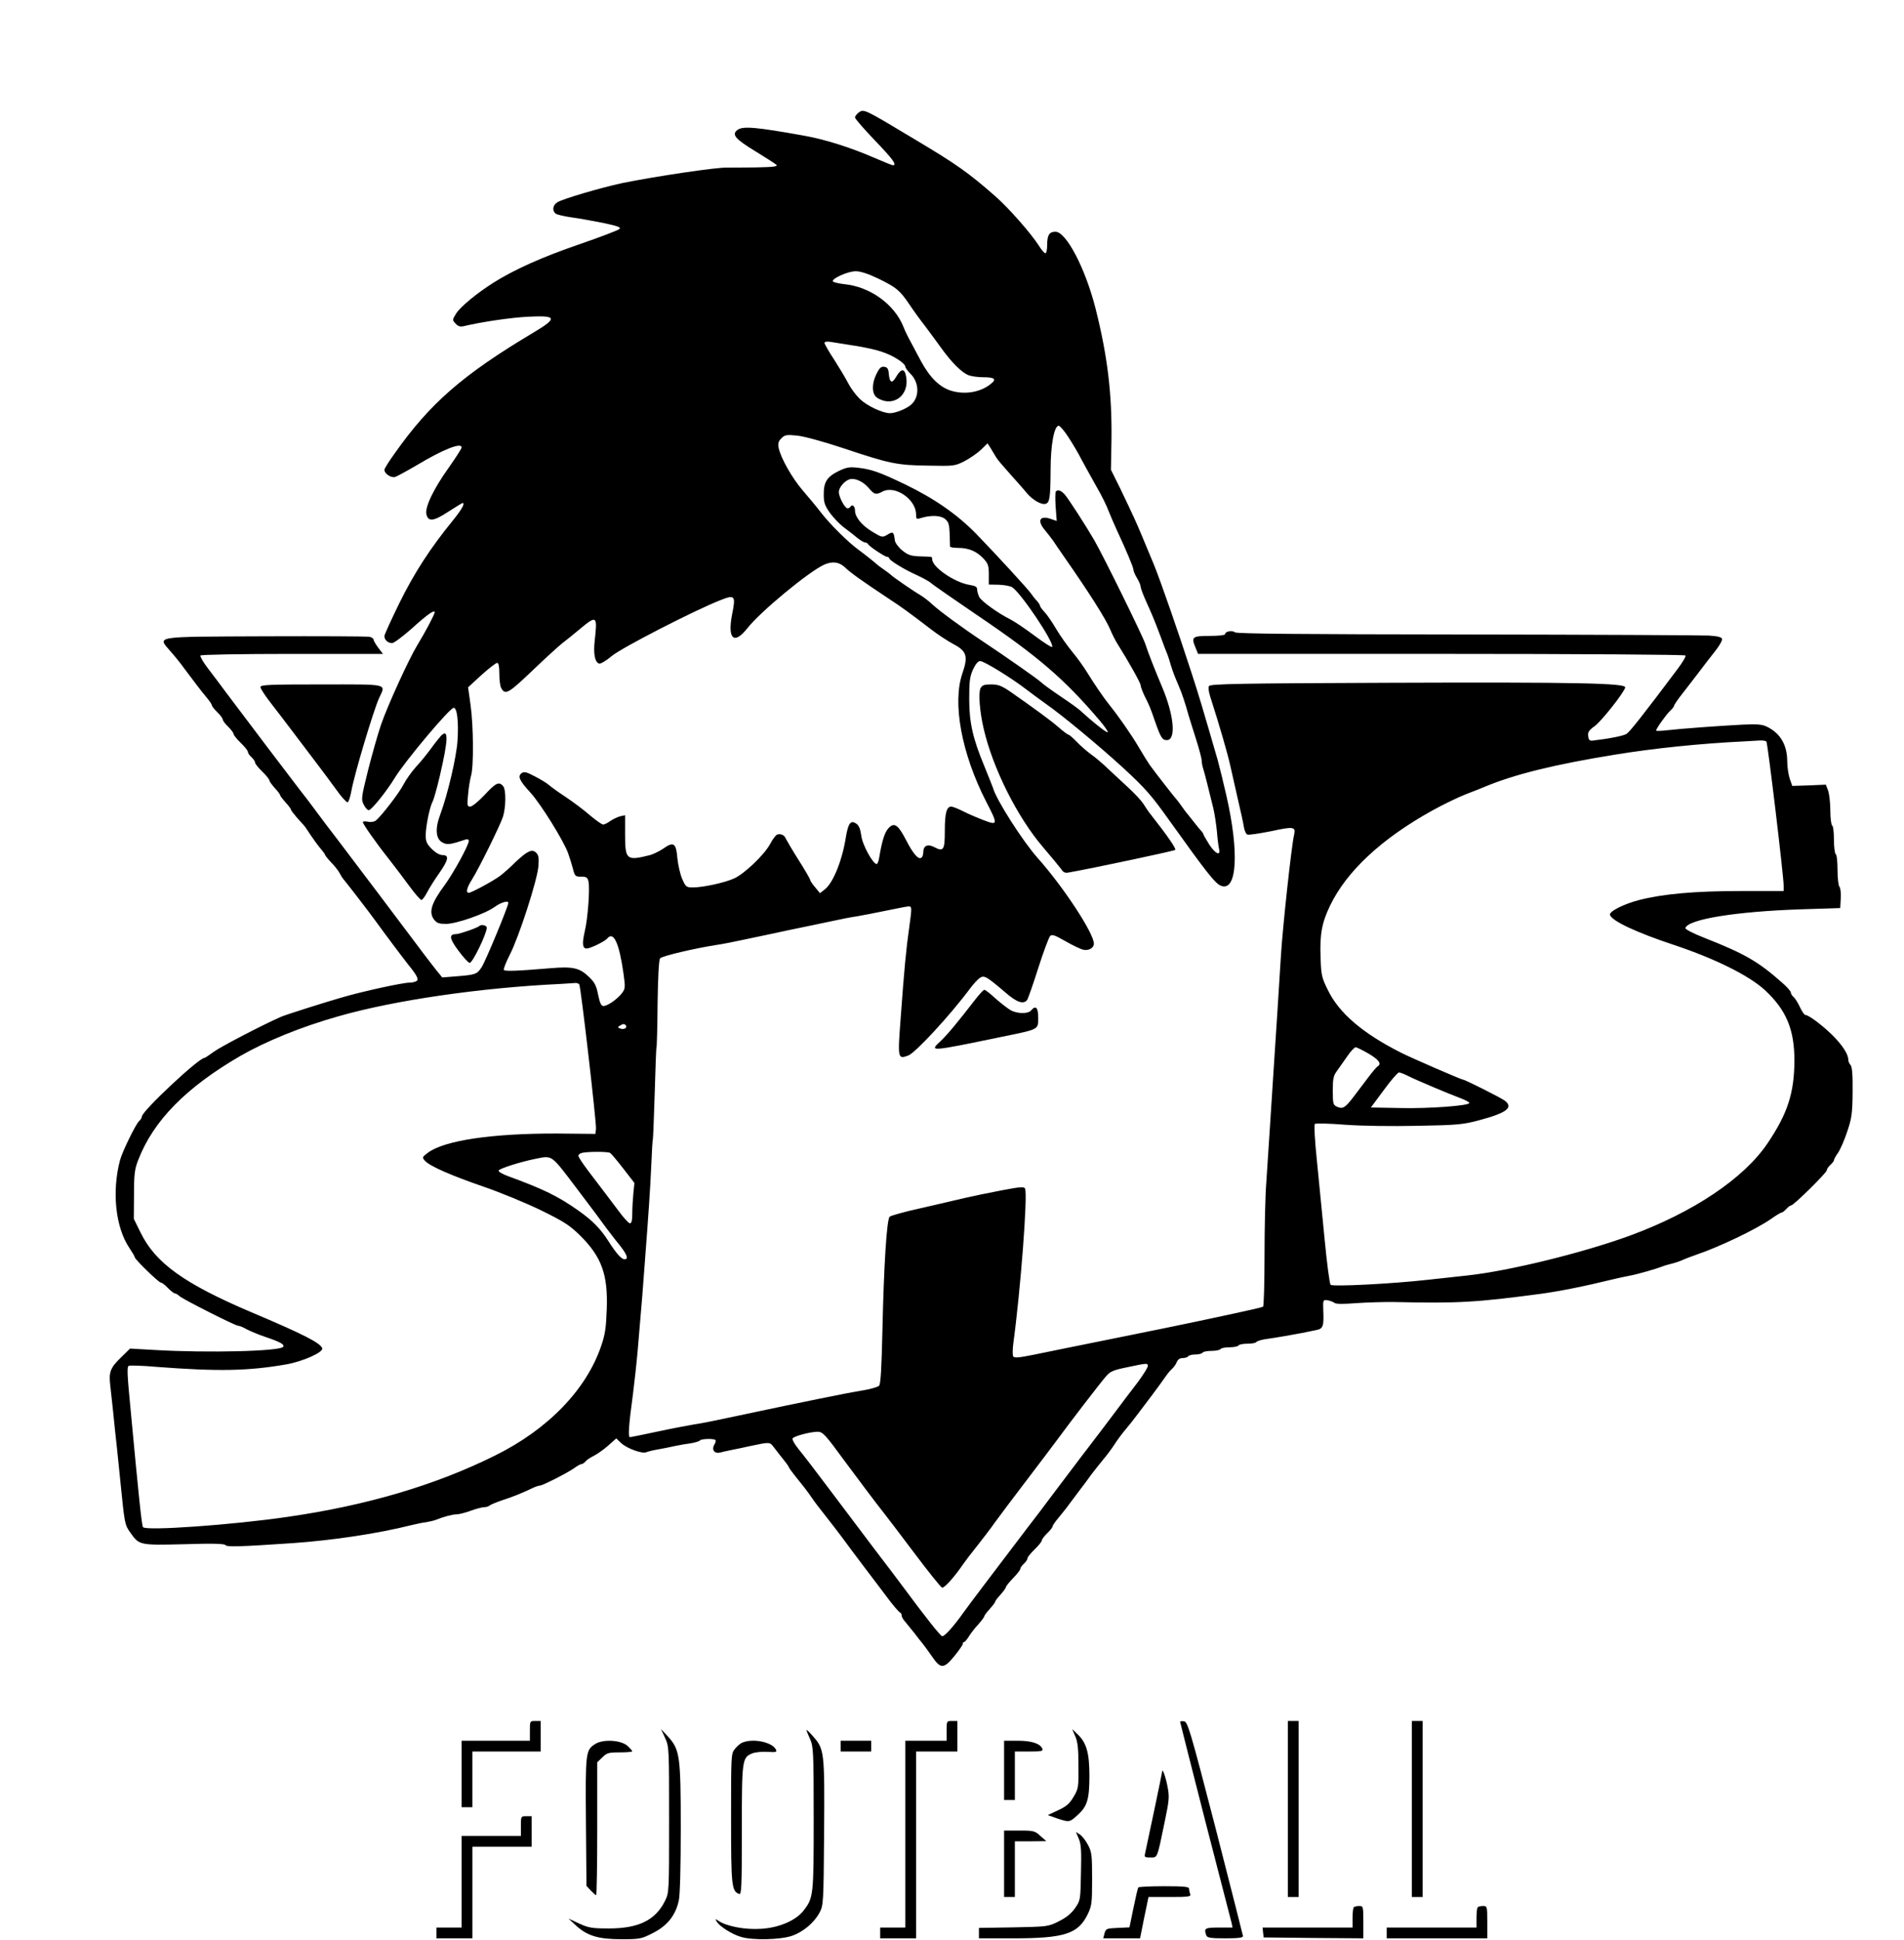 <?xml version="1.0" standalone="no"?>
<!DOCTYPE svg PUBLIC "-//W3C//DTD SVG 20010904//EN"
 "http://www.w3.org/TR/2001/REC-SVG-20010904/DTD/svg10.dtd">
<svg version="1.0" xmlns="http://www.w3.org/2000/svg"
 width="1060pt" height="1080pt" viewBox="0 0 1060 1080"
 preserveAspectRatio="xMidYMid meet">

<g transform="translate(0,1080) scale(0.1,-0.1)"
fill="#000000" stroke="none">
<path d="M4781 10174 c-11 -8 -21 -21 -21 -28 0 -7 50 -64 110 -127 100 -104
126 -139 101 -139 -5 0 -53 20 -107 43 -126 55 -274 102 -389 122 -267 48
-339 54 -369 32 -34 -25 -14 -50 96 -117 59 -36 113 -71 120 -77 10 -10 -14
-13 -118 -15 -71 -1 -140 -1 -154 -1 -56 3 -403 -49 -585 -86 -121 -26 -332
-88 -362 -107 -26 -16 -30 -46 -10 -63 8 -6 47 -15 88 -21 41 -5 120 -20 177
-31 83 -18 101 -24 90 -34 -7 -7 -107 -45 -223 -85 -207 -71 -363 -141 -480
-215 -94 -60 -182 -133 -206 -171 -21 -34 -21 -36 -3 -55 13 -15 26 -19 44
-15 106 25 264 48 361 53 159 8 165 -7 31 -87 -396 -236 -578 -395 -774 -673
-32 -44 -58 -86 -58 -92 0 -22 38 -47 60 -40 11 4 67 34 123 67 145 87 247
127 247 97 0 -6 -33 -57 -73 -114 -83 -116 -133 -220 -123 -258 10 -43 40 -39
121 14 42 27 78 49 80 49 16 0 -3 -34 -52 -95 -128 -157 -216 -293 -299 -461
-46 -94 -84 -177 -84 -185 0 -21 20 -39 43 -39 10 0 58 36 107 79 88 80 130
109 130 93 0 -12 -52 -110 -96 -182 -46 -75 -165 -335 -202 -442 -17 -49 -49
-162 -72 -252 -39 -157 -40 -166 -25 -195 8 -17 21 -31 28 -31 15 0 100 106
145 180 56 92 306 390 328 390 19 0 28 -79 21 -184 -6 -91 -54 -296 -96 -410
-30 -79 -25 -135 11 -155 27 -15 41 -14 131 16 10 3 17 0 17 -8 -1 -25 -85
-178 -133 -244 -77 -104 -92 -154 -59 -196 15 -18 28 -22 66 -22 59 1 217 56
269 94 36 26 77 38 77 23 0 -19 -127 -325 -148 -357 -27 -41 -33 -43 -144 -52
l-76 -6 -31 38 c-17 21 -47 61 -68 88 -97 130 -415 551 -482 639 -42 54 -96
126 -121 160 -25 34 -68 91 -96 126 -48 62 -301 396 -409 540 -27 37 -71 95
-97 129 -27 35 -45 67 -42 72 3 5 223 9 511 9 l505 0 -26 34 c-14 19 -26 39
-26 45 0 6 -10 13 -22 16 -13 3 -275 4 -583 3 -636 -3 -599 3 -523 -87 24 -27
57 -68 73 -91 59 -79 94 -125 124 -161 17 -20 31 -41 31 -46 0 -5 14 -22 30
-38 17 -16 30 -34 30 -40 0 -6 13 -24 30 -40 16 -16 30 -34 30 -40 0 -6 18
-29 40 -50 22 -21 40 -44 40 -50 0 -7 9 -20 20 -30 11 -10 20 -23 20 -30 0 -6
18 -29 40 -50 22 -21 40 -44 40 -50 0 -5 14 -24 30 -42 17 -18 30 -36 30 -40
0 -4 14 -22 30 -40 17 -18 30 -36 30 -40 0 -4 17 -26 37 -49 21 -22 43 -47 48
-56 40 -61 66 -96 84 -117 11 -13 21 -27 21 -30 0 -3 15 -22 33 -41 19 -19 40
-46 47 -59 7 -14 17 -30 22 -35 36 -44 142 -182 179 -233 43 -60 158 -213 182
-243 48 -59 60 -82 46 -91 -8 -5 -25 -9 -39 -9 -38 0 -259 -48 -375 -82 -95
-27 -315 -97 -340 -108 -103 -45 -339 -168 -375 -195 -25 -18 -48 -34 -52 -34
-35 -3 -348 -297 -348 -326 0 -7 -7 -18 -15 -25 -18 -15 -94 -170 -107 -219
-46 -175 -25 -374 53 -489 16 -24 29 -46 29 -50 0 -12 134 -142 146 -142 6 0
23 -13 39 -30 16 -16 33 -30 39 -30 5 0 17 -7 25 -15 22 -19 311 -165 327
-165 8 0 29 -9 48 -20 20 -10 66 -30 103 -42 83 -28 108 -42 100 -55 -16 -25
-417 -35 -712 -18 l-141 8 -52 -51 c-58 -56 -67 -81 -58 -155 3 -29 10 -95 16
-147 5 -52 14 -138 20 -190 5 -52 15 -140 20 -195 24 -239 24 -242 56 -287 49
-70 51 -70 301 -64 156 5 224 3 228 -5 7 -11 83 -9 375 11 226 16 472 53 660
100 25 6 61 14 80 16 19 3 44 9 55 13 45 18 93 31 116 31 13 0 49 9 79 20 30
11 64 20 75 20 12 0 25 4 30 9 6 5 39 19 75 31 64 21 107 39 164 66 16 8 35
14 41 14 15 0 155 71 194 99 16 12 33 21 39 21 5 0 15 7 22 15 7 9 28 22 46
31 18 9 54 34 79 56 l46 41 27 -26 c32 -30 117 -61 140 -51 10 4 37 11 62 15
25 4 68 13 95 19 28 6 69 13 93 16 23 4 45 11 48 15 6 10 77 12 87 3 3 -3 1
-14 -5 -24 -18 -29 -2 -53 30 -46 15 4 47 11 72 16 25 5 65 13 90 19 120 25
114 26 141 -9 13 -18 36 -46 50 -64 14 -17 28 -36 30 -42 2 -6 18 -28 34 -48
17 -21 41 -52 55 -69 14 -18 33 -44 42 -58 9 -14 43 -59 76 -100 32 -41 74
-95 93 -121 19 -26 76 -103 127 -170 52 -68 103 -136 115 -152 36 -49 72 -91
80 -94 4 -2 7 -9 7 -16 0 -7 8 -21 18 -32 9 -11 33 -40 52 -64 19 -25 40 -52
47 -60 7 -8 30 -40 51 -70 49 -72 66 -71 126 2 25 31 46 61 46 67 0 6 4 11 8
11 4 0 15 13 25 29 9 15 32 46 52 67 19 21 35 43 35 47 0 4 13 22 30 40 16 18
30 36 30 40 0 4 13 22 30 40 16 18 30 37 30 42 1 6 19 28 40 50 22 22 40 45
40 51 0 6 9 19 20 29 11 10 20 23 20 30 0 6 18 29 40 50 22 21 40 44 40 50 0
6 14 24 30 40 17 16 30 33 30 38 0 5 15 27 33 48 17 21 46 56 62 79 17 22 44
58 60 80 17 22 44 58 60 81 17 22 46 59 65 82 20 23 49 62 65 87 16 25 45 64
65 87 19 23 48 59 63 80 16 21 51 67 78 103 27 36 60 81 73 100 13 19 31 42
41 50 9 8 21 24 26 37 6 15 17 23 33 23 14 0 28 5 31 10 3 5 21 10 40 10 19 0
37 5 40 10 3 6 26 10 50 10 24 0 47 5 50 10 3 6 26 10 50 10 24 0 47 5 50 10
3 6 26 10 50 10 24 0 46 4 49 9 3 5 23 11 43 15 83 12 160 26 208 35 28 6 65
13 83 17 38 7 43 22 39 109 -2 59 -1 60 23 57 14 -2 31 -9 38 -14 9 -8 49 -8
125 -2 62 4 156 7 210 6 356 -8 456 -2 817 46 107 15 230 39 415 84 22 5 58
13 80 17 43 8 147 38 180 51 11 5 34 11 50 15 17 4 44 13 60 20 17 8 50 20 75
29 131 44 337 143 419 200 28 20 55 36 59 36 5 0 17 9 27 20 10 11 22 20 27
20 14 0 198 182 198 195 0 7 9 20 20 30 11 10 20 22 20 26 0 5 10 24 23 42 13
19 36 72 51 118 25 74 29 100 30 221 1 98 -3 141 -12 150 -6 6 -12 19 -12 28
0 32 -33 82 -88 137 -58 57 -133 113 -151 113 -6 0 -19 20 -30 43 -11 24 -27
50 -36 57 -8 7 -15 18 -15 25 0 7 -22 32 -50 56 -132 117 -207 160 -433 249
-61 24 -106 47 -104 54 16 49 282 92 642 104 l220 7 3 54 c2 30 -2 59 -7 64
-6 6 -11 48 -11 93 0 46 -4 86 -10 89 -5 3 -10 39 -10 80 0 41 -4 77 -10 80
-5 3 -10 40 -10 82 0 42 -6 92 -12 111 l-13 34 -93 -4 -94 -3 -14 40 c-7 22
-14 65 -14 96 0 93 -39 158 -114 194 -27 13 -55 15 -137 11 -134 -7 -337 -22
-416 -31 -35 -4 -63 -5 -63 -2 0 11 58 92 79 111 12 11 21 23 21 27 0 5 21 36
48 70 26 33 68 88 94 122 26 34 65 86 88 114 23 29 40 59 37 67 -4 10 -27 15
-74 18 -37 2 -643 5 -1346 6 -936 1 -1282 4 -1292 12 -15 13 -55 5 -55 -11 0
-5 -38 -9 -85 -9 -97 0 -104 -6 -80 -63 l15 -37 1355 0 c767 0 1356 -4 1359
-9 3 -5 -16 -37 -42 -72 -195 -260 -268 -352 -286 -364 -17 -11 -90 -26 -191
-38 -15 -1 -21 5 -23 25 -3 22 4 33 35 55 38 27 165 188 171 216 5 24 -258 30
-1326 26 -812 -3 -984 -6 -991 -18 -5 -7 -2 -32 7 -60 52 -162 97 -317 112
-386 10 -44 29 -129 43 -190 14 -60 29 -127 32 -148 3 -21 12 -40 20 -43 7 -3
66 6 132 19 124 27 137 25 128 -18 -15 -62 -65 -526 -74 -680 -12 -194 -26
-416 -41 -640 -5 -77 -14 -216 -20 -310 -6 -93 -15 -231 -20 -306 -6 -74 -10
-259 -10 -411 0 -152 -4 -279 -8 -282 -5 -3 -73 -19 -153 -36 -79 -17 -184
-40 -234 -50 -49 -11 -247 -51 -440 -90 -192 -39 -397 -80 -453 -92 -79 -16
-106 -18 -111 -9 -4 6 -4 37 0 69 41 301 81 827 66 865 -5 12 -23 11 -129 -9
-68 -13 -161 -32 -208 -43 -47 -11 -157 -37 -245 -57 -88 -19 -165 -41 -172
-47 -16 -17 -32 -262 -40 -625 -5 -223 -10 -307 -19 -316 -7 -7 -48 -19 -91
-26 -78 -12 -366 -71 -643 -130 -198 -42 -236 -50 -300 -60 -30 -5 -120 -22
-199 -39 -79 -17 -148 -31 -154 -31 -11 0 -7 64 17 240 8 63 20 171 26 240 26
304 30 352 39 480 22 287 31 420 37 555 3 77 7 142 9 145 1 3 6 118 10 255 4
138 8 252 10 255 2 3 5 113 6 244 2 145 7 243 14 251 9 13 193 56 315 75 30 4
100 18 155 30 55 11 165 35 245 52 80 16 186 39 235 49 50 11 115 24 145 28
30 5 102 19 160 31 58 12 114 23 125 24 23 1 23 0 6 -124 -16 -111 -27 -227
-46 -489 -18 -236 -17 -238 41 -217 39 13 237 228 346 375 18 24 42 50 54 58
24 15 36 8 144 -84 61 -53 98 -65 118 -40 5 6 33 86 62 177 29 91 59 171 66
179 10 11 24 7 85 -28 40 -23 86 -45 101 -48 30 -6 58 10 58 34 0 58 -171 318
-314 478 -81 91 -230 323 -248 390 -4 11 -25 64 -47 118 -65 156 -85 244 -85
377 0 97 3 122 21 163 15 31 28 47 40 47 21 0 168 -90 253 -155 30 -23 82 -61
114 -84 93 -65 299 -236 434 -360 119 -110 153 -149 252 -288 208 -291 256
-352 288 -364 89 -34 102 185 30 501 -17 74 -39 164 -49 200 -82 283 -105 361
-144 480 -75 232 -172 511 -210 605 -71 171 -83 200 -110 260 -15 33 -50 107
-78 165 l-52 105 3 170 c3 254 -22 462 -88 725 -57 226 -164 430 -224 430 -34
0 -46 -19 -46 -72 0 -26 -4 -48 -10 -48 -5 0 -22 19 -36 42 -44 69 -169 211
-241 274 -153 134 -215 178 -453 320 -280 168 -280 168 -309 148z m109 -925
c100 -49 119 -64 173 -144 22 -33 61 -87 87 -120 25 -33 66 -89 92 -125 56
-78 113 -135 151 -149 16 -6 52 -11 82 -11 59 0 73 -10 47 -32 -56 -50 -145
-67 -224 -44 -65 19 -120 72 -171 166 -75 140 -84 156 -97 190 -50 126 -186
224 -329 238 -36 4 -66 12 -65 17 1 18 87 55 128 55 27 0 69 -14 126 -41z
m-135 -373 c55 -8 127 -24 159 -36 61 -20 126 -63 126 -81 0 -6 13 -24 29 -40
49 -48 51 -129 4 -171 -25 -23 -87 -48 -118 -48 -42 0 -127 40 -168 79 -21 20
-50 59 -64 86 -14 28 -50 87 -79 133 -30 45 -54 88 -54 93 0 7 13 9 33 6 17
-3 77 -12 132 -21z m1192 -508 c23 -35 57 -92 75 -128 19 -36 57 -103 83 -150
27 -46 57 -107 67 -135 11 -27 30 -72 43 -100 53 -114 95 -213 95 -226 0 -8 9
-29 20 -47 11 -18 20 -39 20 -47 0 -8 12 -40 26 -72 39 -87 49 -110 84 -203
17 -47 35 -94 40 -105 4 -11 13 -38 19 -60 13 -41 18 -54 44 -115 16 -36 35
-93 55 -165 7 -22 25 -82 42 -134 16 -51 30 -103 30 -114 0 -11 4 -34 10 -51
9 -30 25 -94 55 -216 7 -30 16 -89 20 -130 3 -41 9 -85 12 -97 9 -40 -21 -26
-55 26 -17 28 -32 53 -32 56 0 4 -6 12 -12 19 -7 7 -24 28 -38 46 -14 18 -30
38 -35 44 -6 6 -22 27 -35 46 -13 19 -27 37 -30 40 -6 5 -113 142 -148 190
-10 14 -38 59 -62 100 -43 73 -113 173 -163 235 -33 41 -86 119 -126 184 -18
29 -54 80 -81 112 -27 33 -67 89 -89 126 -22 38 -51 80 -65 95 -14 15 -26 31
-26 36 0 4 -8 17 -18 28 -10 10 -24 28 -32 40 -19 27 -189 212 -303 330 -105
108 -233 198 -397 277 -143 69 -190 85 -262 93 -49 6 -65 3 -111 -19 -64 -32
-82 -62 -81 -132 0 -43 6 -60 35 -101 20 -27 55 -64 80 -82 24 -18 58 -44 74
-58 17 -13 35 -24 42 -24 6 0 13 -4 15 -8 4 -12 95 -72 107 -72 6 0 11 -3 11
-7 0 -12 86 -64 153 -94 33 -15 67 -34 77 -42 17 -15 139 -99 255 -178 345
-233 491 -359 689 -592 27 -32 46 -60 43 -63 -5 -5 -78 52 -152 120 -11 10
-60 46 -110 79 -49 33 -99 69 -110 80 -19 18 -186 135 -324 227 -116 77 -245
172 -281 206 -19 18 -49 41 -66 51 -38 22 -157 104 -164 113 -3 3 -21 17 -40
30 -19 13 -37 27 -40 30 -8 8 -63 52 -101 80 -59 43 -159 143 -207 205 -25 33
-72 89 -103 125 -58 67 -123 181 -134 237 -5 25 -1 37 15 53 20 20 29 21 89
15 38 -4 145 -33 256 -70 257 -86 299 -95 473 -97 144 -3 148 -2 202 25 30 16
71 44 92 64 l36 35 18 -28 c9 -16 23 -38 30 -50 6 -11 41 -52 76 -91 34 -38
77 -86 93 -106 34 -41 85 -70 108 -61 21 8 25 36 26 191 0 137 20 243 45 243
7 0 31 -28 53 -62z m-1112 -283 c33 -39 41 -41 79 -21 70 36 186 -44 186 -128
0 -25 3 -27 23 -21 55 18 112 17 137 -3 21 -17 25 -29 27 -84 1 -34 2 -66 2
-70 1 -5 21 -8 46 -8 58 0 102 -19 140 -59 26 -28 30 -40 30 -89 l0 -56 55 -1
c30 -1 64 -7 75 -14 50 -33 232 -304 223 -332 -2 -5 -46 23 -98 62 -52 39
-113 80 -135 91 -70 35 -163 102 -174 126 -6 13 -11 31 -11 41 0 14 -10 20
-42 25 -83 13 -208 99 -208 142 0 8 -3 14 -7 14 -5 1 -33 2 -65 3 -46 2 -63 7
-95 33 -21 17 -39 42 -41 55 -6 49 -10 52 -41 33 -29 -17 -30 -17 -86 17 -58
35 -95 81 -95 117 0 24 -15 37 -25 22 -3 -5 -10 -10 -16 -10 -15 0 -49 63 -49
91 0 25 31 62 60 71 28 9 75 -12 105 -47z m-130 -444 c28 -28 97 -77 245 -175
68 -44 118 -81 233 -169 37 -29 93 -65 124 -82 75 -39 84 -68 51 -163 -57
-165 -5 -446 132 -714 67 -129 66 -134 -13 -104 -34 13 -86 35 -115 50 -28 14
-58 26 -66 26 -26 0 -36 -36 -36 -135 0 -108 -7 -118 -60 -90 -37 19 -60 7
-60 -31 0 -12 -5 -26 -11 -29 -17 -11 -46 23 -86 101 -44 85 -66 99 -99 61
-20 -24 -34 -70 -49 -159 -3 -21 -10 -38 -14 -38 -21 0 -80 107 -86 158 -5 37
-13 57 -28 67 -31 22 -45 2 -58 -76 -20 -128 -70 -252 -116 -289 l-28 -22 -27
33 c-16 18 -28 37 -28 42 0 4 -29 55 -65 111 -36 57 -67 111 -71 119 -7 19
-29 28 -48 21 -7 -3 -25 -26 -39 -53 -33 -61 -144 -166 -200 -191 -53 -24
-173 -50 -228 -50 -38 0 -41 2 -61 47 -11 25 -23 78 -27 117 -7 84 -21 93 -80
51 -21 -14 -54 -30 -72 -35 -132 -33 -139 -27 -139 117 l0 105 -27 -6 c-16 -4
-40 -16 -55 -26 -15 -11 -33 -20 -40 -20 -7 0 -40 23 -73 51 -32 28 -93 74
-135 102 -41 27 -84 58 -95 68 -11 10 -46 31 -77 47 -47 25 -60 28 -74 18 -23
-17 -13 -41 49 -108 58 -64 185 -268 210 -338 9 -25 21 -64 27 -87 10 -40 13
-43 45 -43 29 0 36 -4 41 -26 9 -37 -3 -207 -21 -281 -15 -66 -12 -93 11 -93
20 0 101 39 115 56 35 42 66 -25 90 -194 11 -78 10 -86 -8 -110 -25 -33 -80
-72 -103 -72 -13 0 -20 15 -30 62 -10 52 -19 69 -51 100 -53 51 -90 59 -218
48 -180 -15 -251 -18 -256 -9 -3 4 12 43 34 86 51 100 150 407 158 487 4 49 2
65 -11 78 -23 24 -49 12 -114 -49 -31 -31 -70 -65 -87 -78 -37 -28 -161 -95
-175 -95 -18 0 -11 29 17 73 37 58 158 303 173 350 17 54 18 151 1 171 -23 27
-40 19 -103 -49 -34 -36 -69 -65 -80 -65 -17 0 -18 6 -12 68 3 37 11 83 16
102 16 49 14 278 -2 394 l-14 100 74 68 c41 37 81 68 88 68 8 0 12 -19 12 -61
0 -33 4 -68 10 -78 22 -42 39 -33 173 95 73 70 148 138 167 153 19 14 63 50
98 79 94 79 99 75 83 -63 -8 -73 0 -120 24 -129 8 -3 40 16 72 43 56 46 460
254 606 311 78 31 84 24 63 -79 -27 -138 10 -173 85 -78 74 94 342 315 428
354 46 20 83 15 116 -16z m5129 -969 c8 -13 96 -749 96 -802 l0 -30 -238 0
c-256 0 -433 -16 -566 -50 -86 -22 -169 -64 -163 -83 11 -34 150 -99 356 -167
228 -76 416 -169 506 -251 119 -110 165 -219 165 -393 -1 -181 -38 -295 -150
-461 -132 -195 -412 -383 -765 -513 -262 -96 -674 -197 -905 -222 -47 -5 -146
-16 -220 -24 -204 -23 -531 -39 -542 -28 -6 6 -21 122 -34 259 -13 136 -33
334 -43 438 -11 105 -16 194 -11 198 4 5 80 3 169 -4 95 -7 259 -9 403 -6 219
4 253 7 339 30 155 41 196 71 148 109 -20 16 -223 118 -234 118 -9 0 -288 121
-345 150 -214 108 -346 221 -408 350 -34 69 -37 83 -40 181 -5 127 7 193 53
288 92 191 286 372 567 528 61 34 148 76 192 93 45 17 90 35 101 40 168 70
387 124 725 179 221 36 473 62 720 74 30 2 69 4 87 5 17 1 34 -2 37 -6z
m-6609 -1352 c9 -15 96 -770 93 -803 l-3 -29 -215 2 c-359 1 -626 -38 -718
-107 -32 -24 -33 -26 -16 -45 28 -30 144 -81 324 -143 91 -31 234 -90 317
-130 133 -65 162 -84 222 -142 120 -119 156 -217 149 -410 -4 -106 -9 -142
-32 -208 -83 -242 -296 -462 -589 -607 -332 -165 -713 -278 -1157 -342 -307
-45 -791 -79 -804 -57 -7 10 -24 173 -69 655 -19 196 -21 239 -10 243 8 3 78
1 156 -6 341 -26 509 -23 721 14 92 16 208 68 200 90 -12 30 -103 77 -394 200
-374 159 -535 274 -618 445 l-37 75 1 135 c0 116 4 143 24 194 85 219 267 403
568 578 143 82 338 162 547 221 311 89 790 159 1240 180 33 2 68 4 77 5 9 1
20 -3 23 -8z m260 -229 c8 -14 -13 -24 -33 -16 -14 5 -14 7 -2 15 19 12 27 12
35 1z m4134 -156 c57 -34 74 -56 52 -70 -6 -3 -30 -31 -54 -63 -24 -31 -60
-79 -81 -107 -47 -62 -61 -70 -92 -56 -22 10 -24 16 -24 89 0 68 3 84 25 113
13 19 39 55 57 81 18 26 38 48 45 48 7 0 39 -16 72 -35z m221 -125 c46 -23
223 -98 293 -124 26 -10 47 -21 47 -26 0 -15 -226 -32 -386 -28 l-162 3 72 97
c39 54 77 97 84 98 7 0 31 -9 52 -20z m-4443 -428 c6 -4 39 -43 73 -87 l62
-80 -6 -59 c-3 -32 -6 -83 -6 -112 0 -37 -4 -54 -13 -54 -7 0 -37 33 -66 73
-79 105 -100 132 -163 215 -32 42 -58 81 -58 88 0 7 10 15 23 17 38 7 141 7
154 -1z m-186 -198 c74 -97 147 -195 163 -218 17 -22 49 -65 73 -94 44 -55 54
-82 30 -82 -17 0 -46 32 -89 100 -46 72 -90 116 -169 172 -114 80 -192 118
-391 191 -31 11 -54 25 -52 31 4 11 120 48 204 65 97 19 85 28 231 -165z
m3179 -989 c0 -8 -26 -49 -57 -91 -32 -41 -89 -117 -128 -169 -38 -51 -124
-164 -190 -250 -66 -87 -142 -188 -170 -225 -27 -37 -84 -112 -126 -166 -167
-220 -326 -429 -354 -469 -57 -80 -107 -136 -120 -133 -11 3 -92 105 -220 278
-27 37 -98 130 -156 206 -58 77 -168 223 -245 325 -77 103 -157 207 -178 232
-21 26 -36 52 -34 59 4 12 94 37 140 38 28 0 43 -16 148 -160 56 -76 188 -252
219 -290 15 -19 92 -120 171 -225 78 -104 148 -191 155 -193 12 -3 69 60 115
128 13 19 48 65 78 102 29 37 75 96 100 132 26 36 108 145 182 242 74 97 151
199 170 225 65 89 238 314 267 347 24 28 40 35 118 51 114 24 115 24 115 6z"/>
<path d="M4881 8721 c-29 -55 -28 -116 2 -135 86 -56 180 10 162 115 -8 49
-27 50 -55 3 -24 -42 -37 -36 -42 16 -2 27 -8 36 -25 38 -17 3 -27 -6 -42 -37z"/>
<path d="M5878 8064 c-3 -3 -4 -41 -1 -85 l6 -79 -32 11 c-63 22 -79 -9 -33
-63 15 -18 35 -44 45 -58 9 -14 35 -52 58 -85 141 -202 236 -351 261 -412 10
-24 28 -60 41 -80 61 -97 127 -215 127 -227 0 -8 10 -34 21 -58 28 -55 34 -70
59 -143 32 -92 41 -105 66 -105 53 0 40 139 -26 295 -39 92 -81 199 -94 241
-15 45 -229 481 -284 577 -47 81 -145 233 -165 255 -20 22 -38 28 -49 16z"/>
<path d="M1450 6975 c0 -8 26 -48 58 -89 31 -40 94 -122 139 -182 45 -60 103
-136 128 -169 25 -33 69 -92 98 -132 28 -40 57 -71 62 -69 6 1 15 29 21 62 17
95 122 445 154 517 38 83 63 77 -320 77 -297 0 -340 -2 -340 -15z"/>
<path d="M5459 6969 c-13 -25 -5 -130 17 -224 51 -222 188 -494 330 -660 47
-55 93 -111 102 -123 11 -18 22 -23 41 -19 121 21 588 120 594 126 6 6 -42 77
-135 195 -13 16 -32 44 -43 62 -11 17 -49 58 -84 90 -35 33 -87 81 -115 107
-28 27 -69 62 -91 77 -22 16 -58 47 -79 69 -22 23 -43 41 -47 41 -4 0 -29 18
-55 41 -46 40 -138 107 -267 197 -51 35 -70 42 -109 42 -38 0 -50 -4 -59 -21z"/>
<path d="M2455 6704 c-9 -10 -35 -42 -57 -73 -23 -31 -60 -77 -84 -102 -23
-26 -53 -68 -67 -95 -25 -49 -124 -177 -155 -202 -10 -7 -28 -10 -44 -6 -16 3
-28 2 -28 -2 0 -11 72 -114 145 -206 33 -42 85 -111 115 -152 30 -41 60 -75
66 -76 5 0 20 19 32 43 12 23 42 71 67 106 52 75 57 101 19 101 -16 0 -39 13
-60 34 -28 28 -34 41 -34 78 1 51 22 154 38 185 7 12 25 77 41 145 47 203 49
265 6 222z"/>
<path d="M2668 5645 c-9 -10 -112 -45 -129 -45 -41 0 -37 -25 13 -92 28 -38
56 -68 63 -68 16 0 95 163 95 196 0 13 -31 20 -42 9z"/>
<path d="M5428 5234 c-92 -119 -151 -191 -191 -229 -64 -60 -68 -61 343 24
206 42 200 39 200 106 0 57 -14 71 -40 40 -16 -19 -73 -19 -111 0 -16 9 -54
38 -85 65 -30 28 -58 50 -64 50 -5 0 -28 -25 -52 -56z"/>
<path d="M2950 1165 l0 -55 -190 0 -190 0 0 -185 0 -185 30 0 30 0 0 155 0
155 190 0 190 0 0 85 0 85 -30 0 c-30 0 -30 -1 -30 -55z"/>
<path d="M5270 1165 l0 -55 -115 0 -115 0 0 -520 0 -520 -70 0 -70 0 0 -30 0
-30 100 0 100 0 0 520 0 520 115 0 115 0 0 85 0 85 -30 0 c-30 0 -30 -1 -30
-55z"/>
<path d="M6570 1215 c0 -3 63 -250 139 -548 77 -298 143 -554 147 -569 l6 -28
-76 0 c-79 0 -85 -4 -70 -44 5 -13 24 -16 105 -16 73 0 99 3 99 13 -1 6 -70
278 -153 602 -141 545 -155 590 -175 593 -12 2 -22 1 -22 -3z"/>
<path d="M7170 730 l0 -490 30 0 30 0 0 490 0 490 -30 0 -30 0 0 -490z"/>
<path d="M7860 730 l0 -490 30 0 30 0 0 490 0 490 -30 0 -30 0 0 -490z"/>
<path d="M3703 1125 c22 -49 22 -57 22 -455 0 -404 0 -405 -23 -452 -53 -107
-147 -153 -312 -153 -93 0 -112 3 -165 27 l-60 28 43 -40 c63 -57 125 -75 253
-75 102 0 110 2 175 35 80 41 125 98 143 180 7 31 11 187 11 402 0 404 -5 438
-71 511 l-39 42 23 -50z"/>
<path d="M4490 1169 c0 -4 9 -26 20 -50 18 -41 20 -67 20 -440 0 -430 -1 -443
-56 -514 -42 -55 -136 -96 -236 -102 -88 -6 -190 13 -236 43 -22 14 -22 14
-11 -4 17 -27 85 -70 134 -84 64 -20 221 -16 284 6 63 22 124 73 154 130 21
40 22 52 25 445 3 450 2 464 -63 537 -19 22 -34 36 -35 33z"/>
<path d="M5986 1135 c14 -31 18 -69 18 -165 1 -119 0 -127 -27 -172 -22 -38
-39 -53 -86 -75 l-58 -27 51 -18 c69 -23 70 -23 115 18 54 48 66 88 66 219 0
126 -16 184 -66 231 l-30 29 17 -40z"/>
<path d="M3314 1092 c-54 -34 -55 -46 -52 -434 l3 -356 24 -26 c14 -14 27 -26
30 -26 3 0 6 166 6 370 l0 370 28 27 c25 25 34 28 97 28 39 0 70 3 70 6 0 3
-11 16 -25 29 -36 34 -136 40 -181 12z"/>
<path d="M4134 1100 c-12 -4 -31 -21 -43 -36 -21 -26 -21 -34 -21 -386 0 -375
3 -406 45 -421 13 -6 15 34 15 354 0 395 1 405 59 429 16 6 54 10 84 8 50 -3
54 -1 46 14 -22 41 -126 62 -185 38z"/>
<path d="M4680 1080 l0 -30 85 0 85 0 0 30 0 30 -85 0 -85 0 0 -30z"/>
<path d="M5590 945 l0 -165 30 0 30 0 0 135 0 135 80 0 c67 0 78 2 73 15 -11
29 -59 45 -138 45 l-75 0 0 -165z"/>
<path d="M6470 938 c0 -7 -82 -397 -95 -455 -5 -21 -2 -23 29 -23 41 0 37 -10
81 203 24 116 26 134 15 191 -10 53 -29 107 -30 84z"/>
<path d="M2900 635 l0 -55 -165 0 -165 0 0 -255 0 -255 -70 0 -70 0 0 -30 0
-30 100 0 100 0 0 255 0 255 165 0 165 0 0 85 0 85 -30 0 c-30 0 -30 -1 -30
-55z"/>
<path d="M5590 425 l0 -185 30 0 30 0 0 155 0 155 88 0 87 1 -33 29 c-30 28
-37 30 -117 30 l-85 0 0 -185z"/>
<path d="M6006 564 c13 -30 15 -68 12 -190 -3 -151 -3 -153 -33 -196 -21 -30
-48 -52 -90 -73 -59 -30 -62 -30 -252 -34 l-193 -3 0 -29 0 -29 193 0 c282 0
358 25 411 131 24 50 26 61 26 199 0 133 -2 151 -23 190 -12 24 -33 50 -45 58
l-22 14 16 -38z"/>
<path d="M6337 293 c-3 -5 -15 -56 -27 -115 l-22 -107 -66 -3 c-62 -3 -66 -4
-73 -31 l-7 -27 102 0 103 0 23 115 24 115 119 0 c105 0 118 2 113 16 -3 9 -6
22 -6 30 0 11 -26 14 -139 14 -77 0 -142 -3 -144 -7z"/>
<path d="M7537 183 c-4 -3 -7 -30 -7 -60 l0 -53 -251 0 -250 0 3 -28 3 -27
278 -3 277 -2 0 90 c0 88 -1 90 -23 90 -13 0 -27 -3 -30 -7z"/>
<path d="M8227 183 c-4 -3 -7 -30 -7 -60 l0 -53 -250 0 -250 0 0 -30 0 -30
280 0 280 0 0 90 c0 88 -1 90 -23 90 -13 0 -27 -3 -30 -7z"/>
</g>
</svg>
